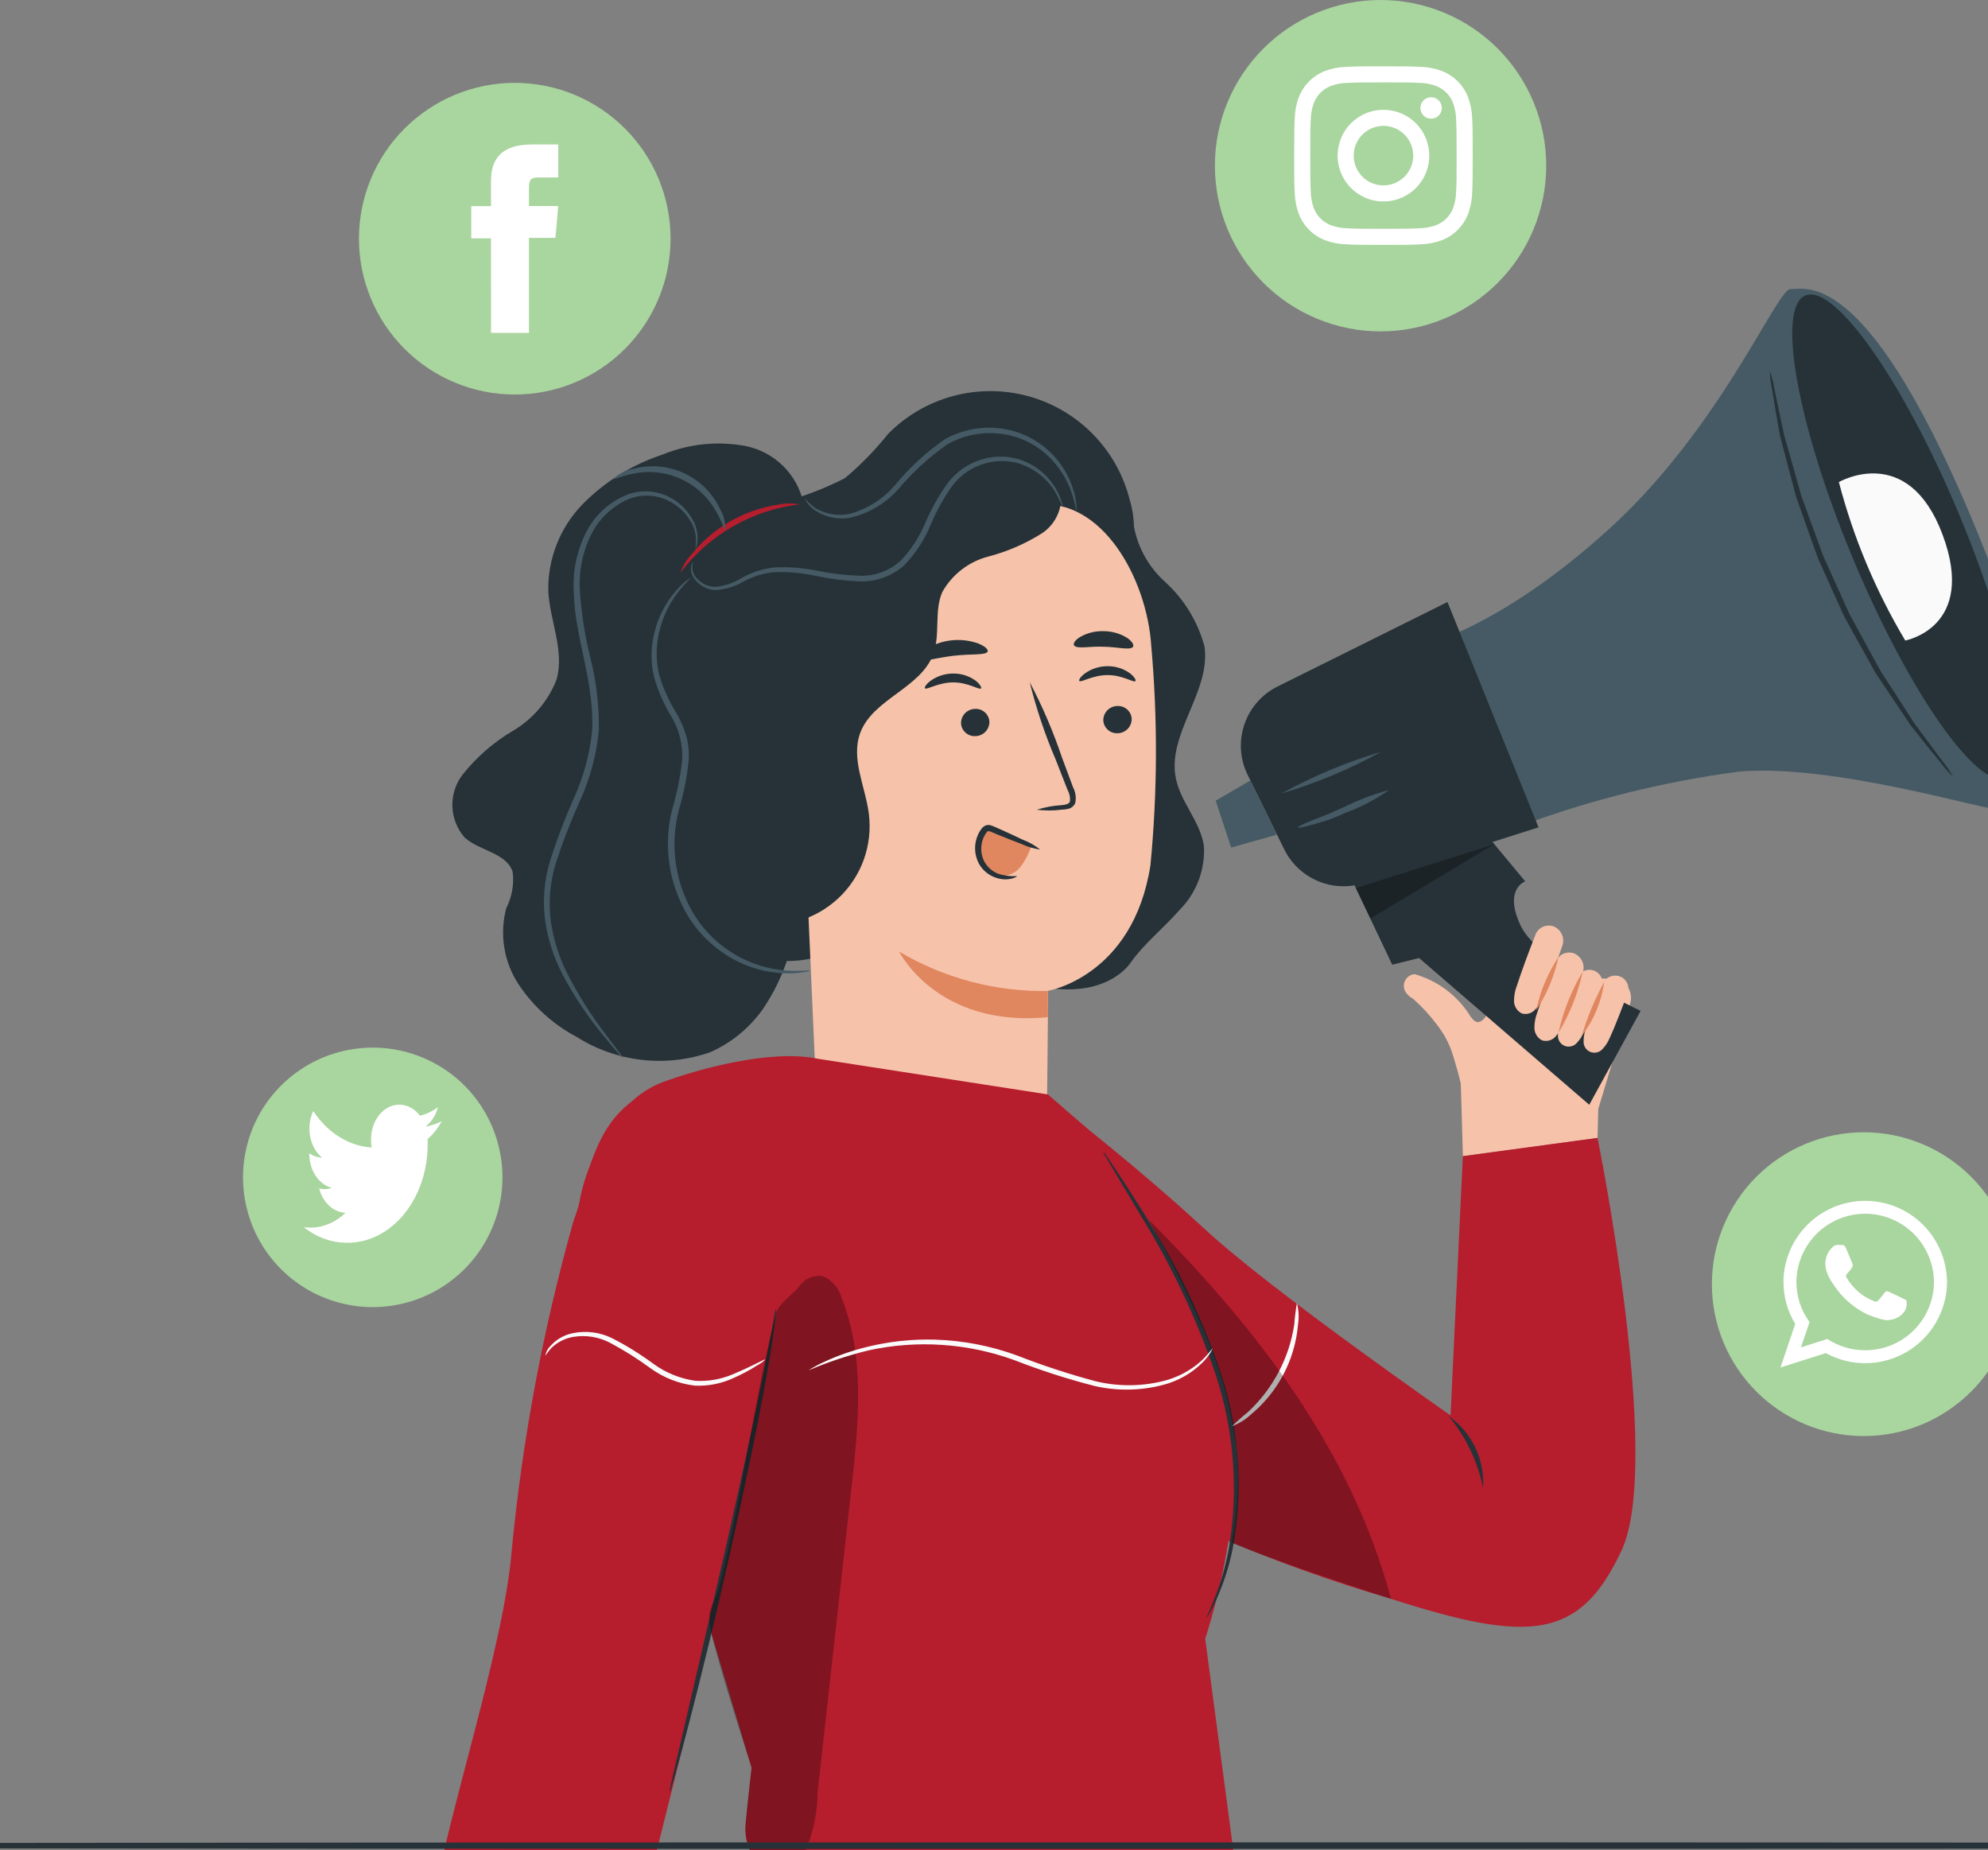 <svg width="72" height="67" viewBox="0 0 72 67" fill="none" xmlns="http://www.w3.org/2000/svg">
<rect x="0" y="0" width="72" height="67" fill="#808080" stroke="none"/>
<path d="M29.096 18.197C28.983 17.693 28.727 17.233 28.36 16.871C27.992 16.509 27.528 16.26 27.023 16.154C26.007 15.96 24.957 16.066 24 16.459C22.898 16.82 21.9 17.442 21.089 18.27C20.687 18.686 20.371 19.177 20.16 19.716C19.949 20.254 19.846 20.829 19.858 21.408C19.916 22.488 20.455 23.573 20.154 24.614C19.852 25.386 19.301 26.034 18.588 26.456C17.878 26.873 17.252 27.419 16.742 28.065C16.496 28.395 16.37 28.799 16.385 29.21C16.4 29.622 16.556 30.015 16.826 30.326C17.367 30.817 18.34 30.876 18.567 31.568C18.624 32.02 18.543 32.478 18.336 32.883C18.212 33.348 18.188 33.833 18.264 34.308C18.34 34.783 18.515 35.236 18.778 35.639C19.312 36.442 20.038 37.099 20.89 37.549C21.602 37.999 22.408 38.283 23.245 38.378C24.083 38.473 24.931 38.378 25.727 38.099C26.492 37.758 27.151 37.217 27.634 36.533C28.413 35.378 28.851 34.025 28.895 32.632C28.936 31.246 28.846 29.86 28.627 28.491" fill="#263238"/>
<path d="M29.632 34.647C28.992 34.824 28.319 34.848 27.668 34.718C27.017 34.589 26.405 34.308 25.881 33.9C25.357 33.492 24.936 32.967 24.651 32.367C24.366 31.767 24.226 31.109 24.241 30.445C24.269 29.211 24.826 27.953 24.443 26.78C24.18 25.974 23.504 25.346 23.278 24.529C22.94 23.31 23.677 22.078 24.377 21.026C24.796 20.329 25.316 19.698 25.92 19.154C26.224 18.883 26.584 18.683 26.975 18.568C27.365 18.453 27.776 18.424 28.178 18.486" fill="#263238"/>
<path d="M41.013 18.592C41.06 19.535 41.48 20.421 42.18 21.055C42.878 21.684 43.379 22.5 43.623 23.407C43.861 25.046 42.257 26.568 42.587 28.189C42.765 29.059 43.477 29.758 43.603 30.635C43.627 31.065 43.559 31.494 43.405 31.895C43.25 32.297 43.012 32.661 42.706 32.963C42.142 33.61 41.454 34.149 40.955 34.848C40.955 34.848 39.916 36.553 36.716 35.461" fill="#263238"/>
<path d="M26.694 20.02C26.742 19.6 26.915 19.203 27.19 18.881C27.465 18.559 27.829 18.326 28.237 18.213C29.055 18 29.847 17.698 30.6 17.315C31.173 16.834 31.697 16.297 32.164 15.712C32.812 15.054 33.624 14.581 34.516 14.341C35.407 14.101 36.347 14.102 37.238 14.345C38.129 14.589 38.939 15.064 39.585 15.724C40.231 16.384 40.691 17.203 40.915 18.099C41.099 18.694 41.116 19.327 40.966 19.931C40.816 20.535 40.503 21.086 40.062 21.525C38.963 22.453 37.33 22.247 35.918 21.959C34.506 21.67 32.91 21.385 31.733 22.213C31.073 22.782 30.544 23.486 30.182 24.278C29.815 25.074 29.177 25.713 28.382 26.081C27.557 26.364 26.446 25.876 26.414 25.008" fill="#263238"/>
<path d="M30.032 20.186C29.68 20.224 29.355 20.392 29.121 20.659C28.887 20.925 28.762 21.269 28.77 21.623L29.614 40.719C29.648 42.975 32.946 44.242 35.36 44.186C37.799 44.129 37.877 42.934 37.908 40.788C37.959 37.203 37.955 35.858 37.956 35.878C37.956 35.878 41.036 35.359 41.665 31.337C41.921 28.692 41.931 26.028 41.695 23.38C41.538 20.969 39.933 18.014 37.531 18.273L30.032 20.186Z" fill="#F6C3AA"/>
<path d="M40.987 26.029C40.988 26.163 40.937 26.293 40.845 26.39C40.752 26.488 40.625 26.545 40.49 26.55C40.425 26.555 40.359 26.547 40.296 26.527C40.234 26.506 40.176 26.474 40.126 26.43C40.077 26.387 40.036 26.334 40.007 26.275C39.978 26.216 39.962 26.152 39.958 26.086C39.956 25.952 40.007 25.823 40.1 25.725C40.193 25.628 40.319 25.57 40.454 25.565C40.519 25.56 40.585 25.568 40.648 25.588C40.71 25.609 40.768 25.641 40.818 25.685C40.867 25.728 40.908 25.78 40.937 25.84C40.966 25.899 40.983 25.963 40.987 26.029Z" fill="#263238"/>
<path d="M41.12 24.663C41.056 24.73 40.662 24.442 40.112 24.445C39.563 24.447 39.151 24.726 39.091 24.658C39.062 24.628 39.126 24.506 39.303 24.377C39.543 24.21 39.828 24.121 40.12 24.123C40.409 24.121 40.691 24.211 40.925 24.381C41.093 24.512 41.151 24.632 41.12 24.663Z" fill="#263238"/>
<path d="M35.834 26.133C35.835 26.268 35.784 26.397 35.692 26.495C35.599 26.592 35.472 26.649 35.338 26.655C35.272 26.66 35.206 26.652 35.144 26.631C35.082 26.611 35.024 26.578 34.974 26.535C34.925 26.492 34.884 26.439 34.855 26.38C34.826 26.321 34.809 26.257 34.806 26.191C34.804 26.057 34.855 25.927 34.948 25.83C35.04 25.732 35.167 25.675 35.301 25.67C35.367 25.665 35.433 25.672 35.495 25.693C35.558 25.714 35.615 25.747 35.665 25.79C35.715 25.833 35.755 25.886 35.784 25.945C35.813 26.003 35.83 26.068 35.834 26.133Z" fill="#263238"/>
<path d="M35.529 24.928C35.465 24.995 35.071 24.708 34.522 24.71C33.972 24.713 33.56 24.992 33.501 24.924C33.472 24.894 33.536 24.772 33.714 24.643C33.953 24.476 34.239 24.387 34.531 24.389C34.819 24.387 35.1 24.477 35.334 24.646C35.497 24.777 35.559 24.898 35.529 24.928Z" fill="#263238"/>
<path d="M37.552 29.32C37.844 29.228 38.147 29.172 38.453 29.155C38.594 29.14 38.728 29.112 38.752 29.015C38.765 28.869 38.733 28.723 38.661 28.595C38.526 28.253 38.386 27.894 38.239 27.518C37.848 26.605 37.532 25.662 37.292 24.698C37.755 25.578 38.147 26.493 38.464 27.436L38.868 28.519C38.957 28.69 38.983 28.887 38.942 29.076C38.922 29.126 38.89 29.17 38.85 29.206C38.809 29.242 38.761 29.269 38.709 29.283C38.631 29.305 38.55 29.316 38.468 29.317C38.164 29.357 37.856 29.358 37.552 29.32Z" fill="#263238"/>
<path d="M37.953 35.883C36.06 35.916 34.195 35.422 32.565 34.458C32.565 34.458 33.929 37.219 37.953 36.834V35.883Z" fill="#E08760"/>
<path d="M35.771 23.588C35.716 23.739 35.162 23.668 34.511 23.748C33.861 23.828 33.334 24.006 33.247 23.872C33.208 23.807 33.299 23.665 33.512 23.518C33.795 23.338 34.115 23.225 34.449 23.188C34.782 23.15 35.12 23.189 35.435 23.302C35.674 23.398 35.794 23.516 35.771 23.588Z" fill="#263238"/>
<path d="M41.031 23.427C40.92 23.554 40.487 23.427 39.965 23.418C39.445 23.397 39.004 23.51 38.902 23.373C38.857 23.309 38.926 23.183 39.119 23.064C39.382 22.915 39.682 22.842 39.985 22.855C40.286 22.857 40.581 22.944 40.835 23.106C41.018 23.237 41.078 23.361 41.031 23.427Z" fill="#263238"/>
<path d="M27.221 33.419C27.776 33.53 28.35 33.508 28.895 33.354C29.44 33.2 29.941 32.918 30.355 32.533C30.77 32.147 31.088 31.668 31.281 31.136C31.474 30.603 31.538 30.033 31.468 29.471C31.342 28.483 30.811 27.479 31.153 26.545C31.605 25.309 33.338 24.929 33.797 23.695C34.064 22.979 33.824 22.138 34.127 21.438C34.303 21.124 34.54 20.849 34.825 20.629C35.109 20.408 35.435 20.247 35.783 20.156C36.48 19.975 37.144 19.687 37.752 19.301C38.05 19.099 38.269 18.8 38.371 18.454C38.472 18.108 38.45 17.738 38.308 17.407C35.305 17.767 32.356 18.484 29.523 19.542C28.843 19.727 28.237 20.119 27.79 20.664C27.447 21.327 27.322 22.081 27.433 22.819L27.938 33.648" fill="#263238"/>
<path d="M25.095 20.355C25.058 20.402 25.035 20.459 25.029 20.519C25.018 20.605 25.027 20.694 25.054 20.777C25.08 20.86 25.125 20.937 25.183 21.001C25.271 21.109 25.381 21.197 25.505 21.26C25.628 21.323 25.764 21.36 25.902 21.368C26.261 21.346 26.61 21.242 26.921 21.063C27.282 20.863 27.682 20.745 28.094 20.716C28.57 20.704 29.047 20.747 29.513 20.846C30.041 20.96 30.578 21.029 31.118 21.053C31.725 21.077 32.318 20.861 32.767 20.452C33.171 20.024 33.493 19.526 33.715 18.981C33.921 18.495 34.178 18.033 34.482 17.602C34.744 17.25 35.104 16.983 35.516 16.832C35.928 16.682 36.375 16.655 36.803 16.755C37.384 16.909 37.885 17.279 38.201 17.79C38.312 17.983 38.41 18.182 38.496 18.386C38.496 18.327 38.486 18.269 38.466 18.214C38.419 18.052 38.354 17.896 38.272 17.749C38.12 17.475 37.915 17.233 37.669 17.038C37.423 16.843 37.141 16.698 36.839 16.612C36.415 16.5 35.967 16.509 35.547 16.638C35.063 16.785 34.638 17.08 34.331 17.483C34.013 17.922 33.745 18.395 33.53 18.892C33.316 19.412 33.009 19.889 32.624 20.299C32.214 20.672 31.674 20.87 31.12 20.848C30.591 20.828 30.066 20.764 29.548 20.657C29.065 20.561 28.573 20.523 28.082 20.545C27.65 20.582 27.232 20.714 26.857 20.932C26.568 21.108 26.243 21.218 25.906 21.252C25.782 21.249 25.659 21.221 25.546 21.169C25.432 21.117 25.33 21.044 25.246 20.952C25.19 20.896 25.145 20.83 25.115 20.757C25.085 20.683 25.071 20.605 25.072 20.526C25.075 20.413 25.107 20.358 25.095 20.355Z" fill="#455A64"/>
<path d="M24.642 20.738C25.157 20.056 25.805 19.486 26.546 19.061C27.287 18.636 28.106 18.365 28.954 18.264C28.701 18.215 28.441 18.218 28.189 18.273C26.947 18.459 25.821 19.106 25.035 20.084C24.861 20.273 24.727 20.495 24.642 20.738Z" fill="#B61D2D"/>
<path d="M29.154 18.056C29.148 18.056 29.167 18.1 29.211 18.174C29.283 18.279 29.37 18.372 29.471 18.449C29.661 18.585 29.877 18.681 30.106 18.732C30.334 18.782 30.57 18.787 30.801 18.745C31.474 18.588 32.082 18.225 32.541 17.708C33.063 17.088 33.664 16.539 34.33 16.076C35.034 15.688 35.859 15.583 36.637 15.782C37.273 15.947 37.838 16.313 38.248 16.826C38.528 17.171 38.736 17.569 38.861 17.996C38.952 18.299 38.965 18.477 38.983 18.474C39 18.471 38.992 18.429 38.988 18.344C38.982 18.221 38.965 18.098 38.938 17.977C38.812 17.415 38.536 16.896 38.14 16.478C37.743 16.059 37.24 15.756 36.684 15.601C35.858 15.378 34.977 15.485 34.228 15.899C33.545 16.37 32.932 16.935 32.407 17.576C31.978 18.075 31.41 18.433 30.775 18.605C30.343 18.696 29.892 18.618 29.515 18.387C29.385 18.289 29.264 18.178 29.154 18.056Z" fill="#455A64"/>
<path d="M29.339 35.144C29.281 35.171 29.219 35.188 29.155 35.193C28.981 35.226 28.804 35.243 28.627 35.246C27.968 35.258 27.316 35.111 26.726 34.818C25.839 34.382 25.125 33.66 24.7 32.768C24.17 31.679 24.048 30.436 24.356 29.265C24.526 28.69 24.644 28.1 24.709 27.503C24.733 26.955 24.595 26.412 24.311 25.942C24.04 25.497 23.831 25.018 23.689 24.517C23.582 24.07 23.569 23.606 23.65 23.154C23.759 22.501 24.046 21.892 24.48 21.392C24.596 21.257 24.725 21.134 24.866 21.026C24.964 20.953 25.017 20.918 25.022 20.926C25.026 20.933 24.831 21.096 24.552 21.451C24.163 21.954 23.91 22.55 23.819 23.179C23.754 23.609 23.776 24.048 23.884 24.469C24.03 24.951 24.24 25.411 24.508 25.838C24.648 26.086 24.761 26.348 24.847 26.619C24.928 26.91 24.961 27.212 24.945 27.514C24.883 28.125 24.764 28.73 24.59 29.319C24.295 30.438 24.404 31.625 24.899 32.671C25.233 33.388 25.758 33.998 26.416 34.435C27.074 34.873 27.84 35.12 28.63 35.151C29.084 35.168 29.335 35.123 29.339 35.144Z" fill="#455A64"/>
<path d="M22.219 17.341C22.407 17.157 22.646 17.034 22.905 16.986C23.522 16.811 24.182 16.862 24.766 17.129C25.349 17.397 25.818 17.864 26.087 18.447C26.22 18.674 26.282 18.936 26.266 19.199C26.228 19.207 26.166 18.924 25.938 18.525C25.651 18.006 25.205 17.593 24.666 17.346C24.128 17.099 23.524 17.03 22.943 17.15C22.495 17.236 22.238 17.376 22.219 17.341Z" fill="#455A64"/>
<path d="M25.192 19.878C25.192 19.791 25.198 19.704 25.208 19.617C25.215 19.37 25.154 19.125 25.031 18.911C24.839 18.572 24.549 18.299 24.199 18.128C23.971 18.015 23.722 17.953 23.468 17.947C23.214 17.94 22.961 17.989 22.728 18.091C22.158 18.346 21.694 18.791 21.414 19.349C21.094 19.995 20.953 20.714 21.004 21.433C21.06 22.236 21.186 23.033 21.381 23.815C21.598 24.67 21.701 25.551 21.689 26.434C21.607 27.317 21.377 28.18 21.009 28.986C20.676 29.722 20.384 30.476 20.135 31.244C19.919 31.934 19.856 32.663 19.952 33.38C20.046 34.004 20.234 34.611 20.509 35.179C20.924 36.003 21.418 36.785 21.983 37.513L22.437 38.118C22.495 38.185 22.544 38.259 22.584 38.338C22.516 38.282 22.454 38.219 22.401 38.148C22.286 38.019 22.119 37.826 21.912 37.571C21.311 36.857 20.789 36.079 20.355 35.252C20.061 34.672 19.858 34.05 19.753 33.407C19.644 32.663 19.701 31.904 19.919 31.184C20.165 30.404 20.456 29.64 20.789 28.894C21.144 28.111 21.366 27.275 21.448 26.42C21.52 24.656 20.806 23.024 20.781 21.438C20.734 20.682 20.893 19.927 21.239 19.253C21.546 18.66 22.05 18.193 22.665 17.932C22.92 17.827 23.195 17.779 23.471 17.792C23.746 17.805 24.015 17.879 24.259 18.007C24.626 18.198 24.925 18.499 25.114 18.867C25.235 19.097 25.285 19.359 25.257 19.618C25.249 19.707 25.227 19.795 25.192 19.878Z" fill="#455A64"/>
<path d="M37.342 30.668C37.26 30.909 37.143 31.137 36.996 31.345C36.922 31.449 36.827 31.536 36.716 31.6C36.605 31.664 36.482 31.704 36.355 31.716C36.219 31.717 36.085 31.683 35.966 31.618C35.846 31.553 35.745 31.459 35.672 31.345C35.528 31.112 35.462 30.841 35.482 30.569C35.493 30.324 35.605 30.032 35.849 30.003C35.951 30 36.052 30.022 36.144 30.068L37.426 30.587" fill="#E08760"/>
<path d="M36.833 31.723C36.603 31.738 36.372 31.709 36.152 31.639C35.928 31.551 35.745 31.384 35.636 31.17C35.575 31.04 35.541 30.898 35.539 30.754C35.536 30.61 35.563 30.467 35.619 30.334C35.648 30.266 35.686 30.202 35.73 30.142C35.781 30.089 35.772 30.092 35.827 30.099C35.881 30.107 35.963 30.154 36.032 30.18L36.242 30.266C36.516 30.377 36.763 30.473 36.974 30.552C37.194 30.658 37.429 30.729 37.671 30.762C37.48 30.61 37.266 30.489 37.038 30.404C36.836 30.306 36.595 30.195 36.326 30.073L36.119 29.981C36.043 29.945 35.965 29.913 35.885 29.885C35.823 29.866 35.756 29.868 35.696 29.891C35.64 29.915 35.591 29.953 35.554 30.001C35.496 30.076 35.448 30.157 35.411 30.244C35.341 30.407 35.309 30.583 35.315 30.76C35.322 30.937 35.368 31.11 35.45 31.267C35.589 31.521 35.822 31.709 36.099 31.792C36.276 31.849 36.466 31.857 36.648 31.814C36.779 31.778 36.838 31.735 36.833 31.723Z" fill="#263238"/>
<path d="M45.932 27.571C47.075 27.203 48.172 26.701 49.199 26.076C48.055 26.445 46.958 26.947 45.932 27.571Z" fill="#455A64"/>
<path d="M51.235 35.275C52.084 35.515 52.81 36.068 53.268 36.822C53.28 36.837 53.293 36.85 53.305 36.867C53.83 37.548 54.323 35.602 54.412 34.877C54.429 34.765 54.472 34.658 54.536 34.564C54.601 34.471 54.685 34.392 54.784 34.336C54.883 34.279 54.992 34.246 55.106 34.237C55.219 34.229 55.333 34.246 55.439 34.288L57.874 35.427L58.585 35.45C58.755 35.51 58.897 35.631 58.983 35.79C59.069 35.949 59.092 36.135 59.048 36.31L57.884 40.157L57.859 41.207L52.983 41.868L52.907 39.239C52.835 38.935 52.738 38.577 52.608 38.168C52.49 37.797 52.309 37.45 52.071 37.142C51.813 36.792 51.519 36.469 51.194 36.18C51.169 36.163 51.139 36.139 51.115 36.126C51.06 36.096 51.013 36.055 50.975 36.006C50.916 35.949 50.874 35.877 50.855 35.797C50.835 35.717 50.84 35.633 50.867 35.556C50.895 35.478 50.944 35.41 51.009 35.361C51.075 35.311 51.153 35.281 51.235 35.275Z" fill="#F6C3AA"/>
<path d="M51.328 23.427C51.328 23.427 54.175 22.877 58.263 19.168C62.352 15.459 64.365 10.425 64.853 10.465C65.34 10.505 67.494 9.576 71.29 18.492C75.087 27.408 73.435 29.406 72.631 29.366C71.826 29.327 66.401 27.649 62.977 27.94C60.292 28.296 57.655 28.948 55.114 29.886L51.328 23.427Z" fill="#455A64"/>
<path d="M45.184 28.054L46.1 29.917L46.509 30.75C46.779 31.301 47.251 31.727 47.826 31.941C48.401 32.155 49.036 32.14 49.6 31.899L55.722 29.959L52.424 21.799L46.276 24.855C45.708 25.135 45.273 25.63 45.069 26.229C44.864 26.829 44.905 27.485 45.184 28.054Z" fill="#263238"/>
<path d="M48.598 31.091L50.423 34.932L51.396 34.691L57.559 40.004L59.42 36.603C59.42 36.603 55.737 34.891 55.086 33.542C54.434 32.193 55.239 31.914 55.239 31.914L53.541 29.87L48.598 31.091Z" fill="#263238"/>
<path d="M70.96 18.642C72.975 23.47 73.753 27.743 72.692 28.187C71.631 28.63 69.136 25.072 67.118 20.247C65.1 15.421 64.325 11.145 65.385 10.701C66.446 10.258 68.942 13.813 70.96 18.642Z" fill="#263238"/>
<path d="M44.589 30.691L46.246 30.222L45.285 28.26L44.03 28.993L44.589 30.691Z" fill="#455A64"/>
<g opacity="0.3">
<path d="M54.122 30.568L49.627 33.259L49.106 32.159L54.122 30.568Z" fill="black"/>
</g>
<path d="M46.402 28.736C47.661 28.363 48.875 27.855 50.025 27.222C48.766 27.595 47.552 28.103 46.402 28.736Z" fill="#455A64"/>
<path d="M47.008 29.963C47.015 29.992 47.212 29.952 47.527 29.864C47.683 29.82 47.869 29.765 48.076 29.7C48.283 29.635 48.494 29.533 48.722 29.436C49.285 29.229 49.819 28.95 50.31 28.606C49.732 28.759 49.172 28.972 48.64 29.242C48.413 29.334 48.203 29.443 48.006 29.517C47.809 29.591 47.629 29.66 47.481 29.72C47.182 29.845 47 29.935 47.008 29.963Z" fill="#455A64"/>
<path d="M66.599 17.456C66.599 17.456 69.101 16.001 70.355 19.361C71.609 22.72 69.003 23.193 69.003 23.193C67.936 21.403 67.126 19.472 66.599 17.456Z" fill="#FAFAFA"/>
<path d="M64.097 13.425C64.105 13.64 64.131 13.855 64.175 14.066C64.241 14.474 64.335 15.066 64.472 15.794L64.779 16.966L64.951 17.618L65.043 17.96C65.076 18.074 65.121 18.187 65.16 18.302L65.675 19.751L65.811 20.131C65.855 20.259 65.919 20.38 65.973 20.507C66.087 20.758 66.201 21.013 66.316 21.27L66.662 22.035C66.72 22.158 66.77 22.287 66.836 22.401L67.031 22.755L67.777 24.099C67.838 24.206 67.892 24.314 67.96 24.415L68.156 24.709L68.532 25.271L69.209 26.279C69.667 26.861 70.044 27.322 70.308 27.642C70.436 27.814 70.578 27.975 70.734 28.123C70.629 27.936 70.508 27.758 70.373 27.592L69.329 26.188L68.678 25.175L68.312 24.611L68.121 24.317C68.06 24.217 68.006 24.109 67.947 24.002L67.214 22.66L67.022 22.308C66.956 22.191 66.908 22.063 66.85 21.942L66.508 21.183L66.165 20.426C66.111 20.3 66.047 20.18 66.002 20.053L65.866 19.676L65.343 18.242C65.302 18.127 65.257 18.015 65.222 17.902L65.13 17.564L64.947 16.918L64.617 15.759L64.256 14.048C64.221 13.836 64.168 13.627 64.097 13.425Z" fill="#263238"/>
<path d="M56.29 33.554C56.417 33.612 56.518 33.717 56.572 33.846C56.626 33.975 56.63 34.12 56.582 34.252C56.399 34.782 56.092 35.614 55.866 36.118C55.803 36.283 55.71 36.436 55.591 36.566C55.532 36.63 55.456 36.676 55.373 36.699C55.289 36.722 55.2 36.722 55.117 36.697C55.033 36.656 54.962 36.592 54.912 36.513C54.862 36.434 54.835 36.343 54.834 36.249C54.833 36.06 54.867 35.872 54.936 35.695C55.095 35.2 55.371 34.458 55.606 33.855C55.63 33.789 55.667 33.729 55.715 33.678C55.764 33.627 55.821 33.586 55.886 33.558C55.95 33.53 56.019 33.515 56.089 33.515C56.159 33.514 56.229 33.528 56.293 33.555L56.29 33.554Z" fill="#F6C3AA"/>
<path d="M57.028 34.532C57.156 34.59 57.256 34.694 57.31 34.823C57.365 34.952 57.368 35.097 57.32 35.229C57.137 35.759 56.83 36.591 56.604 37.095C56.541 37.261 56.448 37.413 56.329 37.544C56.27 37.607 56.194 37.653 56.111 37.676C56.027 37.699 55.939 37.698 55.855 37.674C55.772 37.633 55.701 37.569 55.651 37.49C55.601 37.411 55.574 37.32 55.572 37.226C55.571 37.037 55.605 36.849 55.673 36.672C55.833 36.176 56.108 35.434 56.344 34.831C56.368 34.766 56.405 34.705 56.453 34.654C56.501 34.603 56.559 34.562 56.623 34.534C56.687 34.506 56.757 34.492 56.827 34.491C56.897 34.491 56.966 34.505 57.031 34.532H57.028Z" fill="#F6C3AA"/>
<path d="M57.745 35.153C57.858 35.199 57.95 35.288 57.999 35.401C58.048 35.514 58.052 35.641 58.009 35.756C57.84 36.214 57.566 36.935 57.362 37.372C57.304 37.517 57.218 37.649 57.11 37.762C57.057 37.824 56.986 37.868 56.907 37.887C56.827 37.907 56.744 37.901 56.668 37.871C56.593 37.84 56.528 37.787 56.484 37.718C56.441 37.649 56.42 37.568 56.425 37.487C56.423 37.322 56.454 37.159 56.516 37.007C56.661 36.578 56.91 35.936 57.123 35.413C57.146 35.355 57.181 35.302 57.225 35.258C57.269 35.213 57.322 35.178 57.379 35.154C57.437 35.13 57.499 35.117 57.561 35.117C57.624 35.117 57.686 35.13 57.744 35.154L57.745 35.153Z" fill="#F6C3AA"/>
<path d="M58.681 35.361C58.795 35.408 58.886 35.497 58.936 35.611C58.985 35.724 58.989 35.852 58.946 35.967C58.776 36.425 58.501 37.153 58.295 37.591C58.236 37.736 58.151 37.869 58.042 37.982C57.989 38.044 57.918 38.088 57.838 38.108C57.759 38.127 57.675 38.121 57.6 38.091C57.524 38.061 57.459 38.007 57.415 37.938C57.371 37.87 57.35 37.789 57.354 37.707C57.352 37.542 57.384 37.377 57.446 37.224C57.591 36.794 57.841 36.148 58.055 35.623C58.079 35.565 58.114 35.512 58.158 35.467C58.202 35.422 58.255 35.387 58.313 35.363C58.371 35.339 58.434 35.326 58.496 35.326C58.559 35.326 58.622 35.339 58.68 35.363L58.681 35.361Z" fill="#F6C3AA"/>
<path d="M55.635 36.587C56.023 35.999 56.297 35.344 56.443 34.654C56.055 35.242 55.781 35.898 55.635 36.587Z" fill="#E08760"/>
<path d="M56.443 37.4C56.856 36.714 57.153 35.966 57.322 35.184C56.909 35.869 56.612 36.618 56.443 37.4Z" fill="#E08760"/>
<path d="M57.286 37.507C57.724 36.94 58.005 36.267 58.1 35.556C57.758 36.175 57.486 36.829 57.286 37.507Z" fill="#E08760"/>
<path d="M28.323 44.466C28.291 44.466 28.293 44.068 28.185 43.442C28.044 42.628 27.763 41.844 27.354 41.127C26.986 40.39 26.395 39.789 25.665 39.408C25.35 39.284 25.012 39.23 24.674 39.25C24.758 39.202 24.852 39.176 24.949 39.175C25.21 39.151 25.473 39.187 25.717 39.282C26.5 39.642 27.137 40.259 27.521 41.031C27.944 41.767 28.216 42.579 28.32 43.422C28.381 43.767 28.382 44.12 28.323 44.466Z" fill="#263238"/>
<path d="M29.633 38.34L37.95 39.629L39.432 40.911C39.432 40.911 44.667 51.105 44.763 53.163C44.662 55.262 44.287 57.339 43.649 59.341L44.846 68.346C45.023 69.381 44.351 70.374 43.9 70.374L29.531 68.45C27.658 68.084 26.889 67.103 27.005 66.019L27.219 64.011L21.081 43.458C20.715 44.673 21.285 40.183 24.026 39.176C25.187 38.748 27.869 37.971 29.633 38.34Z" fill="#B61D2D"/>
<path d="M38.666 40.306C38.666 40.306 41.227 42.28 43.65 44.521C46.073 46.761 52.536 51.253 52.536 51.253L52.981 41.864L57.858 41.203C57.858 41.203 60.24 52.911 58.728 56.142C57.217 59.374 55.408 59.511 50.381 57.895C48.181 57.25 46.023 56.47 43.918 55.561L38.666 40.306Z" fill="#B61D2D"/>
<path d="M39.952 41.7C39.997 41.743 40.036 41.792 40.068 41.846L40.366 42.283C40.622 42.666 40.986 43.223 41.419 43.923C42.583 45.731 43.521 47.675 44.21 49.713C44.891 51.77 45.039 53.966 44.641 56.096C44.511 56.736 44.309 57.36 44.039 57.955C43.947 58.168 43.856 58.321 43.799 58.428C43.774 58.485 43.741 58.538 43.701 58.586C43.685 58.578 43.798 58.349 43.97 57.926C44.21 57.326 44.391 56.704 44.508 56.069C44.861 53.962 44.696 51.8 44.027 49.77C43.339 47.748 42.426 45.81 41.303 43.993L40.305 42.323L40.037 41.865C40.001 41.814 39.973 41.759 39.952 41.7Z" fill="#263238"/>
<path d="M25.59 39.174C25.59 39.174 28.18 42.563 28.321 45.678C28.462 48.793 23.674 67.446 23.674 67.446L19.476 84.476L14.254 82.552C14.254 82.552 15.47 70.427 15.701 68.921C16.183 65.784 18.251 59.668 18.534 56.134C18.923 52.096 19.673 48.101 20.775 44.197C21.418 42.6 21.443 39.085 25.59 39.174Z" fill="#B61D2D"/>
<path d="M28.107 47.394C28.113 47.455 28.11 47.516 28.099 47.577C28.082 47.718 28.062 47.889 28.038 48.096C27.977 48.546 27.875 49.196 27.731 49.993C27.445 51.591 26.989 53.785 26.449 56.2C25.908 58.615 25.37 60.793 24.964 62.363C24.76 63.148 24.589 63.782 24.465 64.218L24.317 64.719C24.303 64.779 24.281 64.837 24.252 64.891C24.252 64.829 24.261 64.767 24.279 64.707L24.392 64.198L24.831 62.328L26.26 56.156C26.804 53.743 27.282 51.556 27.601 49.966C27.752 49.193 27.876 48.556 27.968 48.082L28.059 47.569C28.067 47.508 28.083 47.45 28.107 47.394Z" fill="#263238"/>
<g opacity="0.3">
<path d="M28.48 68.164C29.207 67.239 29.604 66.097 29.607 64.921C30.018 61.229 30.429 57.536 30.84 53.844C31.096 51.542 31.338 49.128 30.474 46.98C30.428 46.812 30.345 46.657 30.232 46.525C30.118 46.393 29.976 46.288 29.817 46.218C29.654 46.187 29.485 46.204 29.331 46.268C29.178 46.331 29.046 46.438 28.953 46.575C28.753 46.839 28.192 47.217 28.11 47.541C27.272 50.833 26.908 54.074 26.069 57.365C25.847 58.235 25.559 58.202 25.75 59.079C26.025 60.352 27.222 64.007 27.222 64.007C27.222 64.007 27.052 65.335 27.002 66.114C26.977 66.574 27.111 67.029 27.38 67.402C27.65 67.776 28.039 68.045 28.484 68.166" fill="black"/>
</g>
<path d="M27.71 49.233C27.626 49.315 27.531 49.385 27.426 49.439C27.156 49.611 26.874 49.762 26.582 49.891C26.143 50.098 25.661 50.195 25.176 50.175C24.586 50.107 24.024 49.886 23.545 49.534C23.084 49.196 22.6 48.892 22.095 48.623C21.69 48.411 21.227 48.335 20.775 48.407C20.471 48.456 20.189 48.597 19.969 48.812C19.819 48.97 19.768 49.087 19.752 49.079C19.774 48.96 19.83 48.851 19.912 48.763C20.128 48.511 20.422 48.338 20.748 48.274C21.229 48.175 21.729 48.239 22.17 48.457C22.687 48.721 23.182 49.028 23.65 49.373C24.103 49.707 24.632 49.923 25.19 49.999C25.649 50.025 26.107 49.946 26.53 49.767C27.262 49.465 27.693 49.2 27.71 49.233Z" fill="#FAFAFA"/>
<path d="M43.916 48.836C43.922 48.836 43.896 48.888 43.841 48.976C43.761 49.104 43.666 49.224 43.559 49.332C43.158 49.73 42.658 50.013 42.111 50.151C41.301 50.362 40.452 50.374 39.637 50.185C38.662 49.935 37.703 49.627 36.766 49.261C35.06 48.634 33.209 48.51 31.434 48.902C30.705 49.082 29.991 49.32 29.299 49.614C29.299 49.609 29.341 49.579 29.432 49.528C29.522 49.477 29.654 49.402 29.834 49.321C30.338 49.086 30.864 48.902 31.404 48.771C32.207 48.573 33.033 48.484 33.86 48.508C34.874 48.539 35.877 48.732 36.829 49.08C37.76 49.444 38.71 49.755 39.676 50.014C40.463 50.205 41.285 50.207 42.073 50.022C42.605 49.9 43.098 49.645 43.505 49.281C43.788 49.014 43.897 48.825 43.916 48.836Z" fill="#FAFAFA"/>
<path d="M46.972 47.185C47.036 47.44 47.05 47.705 47.011 47.964C46.956 48.596 46.776 49.211 46.48 49.772C46.184 50.334 45.779 50.83 45.289 51.233C45.096 51.411 44.87 51.55 44.624 51.641C44.807 51.46 44.999 51.29 45.199 51.13C46.103 50.291 46.695 49.169 46.876 47.95C46.894 47.693 46.926 47.438 46.972 47.185Z" fill="#FAFAFA"/>
<g opacity="0.3">
<path d="M41.628 44.192C45.556 48.136 48.934 52.522 50.381 57.897C48.138 57.164 46.016 56.448 44.61 55.865C44.836 54.706 44.892 53.52 44.776 52.345C44.465 50.75 44.466 49.413 41.624 44.191" fill="black"/>
</g>
<path d="M52.465 51.276C53.09 52.024 53.518 52.916 53.71 53.871C53.743 53.368 53.646 52.865 53.428 52.41C53.209 51.956 52.878 51.565 52.465 51.276Z" fill="#263238"/>
<path d="M67.5 52C66.041 52 64.642 51.42 63.611 50.389C62.579 49.358 62 47.959 62 46.5C62 45.041 62.579 43.642 63.611 42.611C64.642 41.58 66.041 41 67.5 41C68.958 41 70.357 41.579 71.389 42.611C72.42 43.642 73 45.041 73 46.5C73 47.222 72.858 47.938 72.581 48.605C72.305 49.272 71.9 49.879 71.389 50.389C70.878 50.9 70.272 51.305 69.605 51.582C68.937 51.858 68.222 52 67.5 52Z" fill="#A9D59F"/>
<path fill-rule="evenodd" clip-rule="evenodd" d="M70.514 46.347C70.488 45.583 70.169 44.859 69.622 44.325C69.075 43.791 68.344 43.49 67.579 43.483C66.816 43.476 66.078 43.764 65.522 44.288C64.966 44.812 64.633 45.53 64.594 46.293C64.594 46.336 64.594 46.379 64.594 46.422C64.593 46.958 64.74 47.483 65.018 47.94L64.484 49.517L66.125 48.996C66.575 49.243 67.081 49.369 67.594 49.361C68.107 49.354 68.609 49.214 69.052 48.955C69.494 48.696 69.862 48.326 70.119 47.882C70.376 47.438 70.514 46.935 70.518 46.422C70.515 46.397 70.515 46.371 70.514 46.347ZM67.552 48.893C67.066 48.894 66.589 48.752 66.182 48.484L65.226 48.789L65.537 47.871C65.228 47.451 65.061 46.944 65.061 46.422C65.061 46.343 65.066 46.263 65.074 46.184C65.138 45.568 65.43 44.997 65.892 44.583C66.355 44.17 66.955 43.944 67.575 43.95C68.196 43.956 68.791 44.193 69.246 44.615C69.701 45.037 69.982 45.613 70.034 46.231C70.04 46.295 70.043 46.359 70.043 46.424C70.039 47.081 69.775 47.71 69.308 48.173C68.842 48.636 68.21 48.895 67.552 48.893Z" fill="white"/>
<path fill-rule="evenodd" clip-rule="evenodd" d="M68.912 47.015C68.838 46.979 68.482 46.804 68.415 46.777C68.349 46.75 68.3 46.742 68.252 46.813C68.204 46.884 68.063 47.051 68.021 47.094C67.979 47.138 67.937 47.148 67.863 47.112C67.649 47.028 67.451 46.907 67.279 46.754C67.12 46.61 66.984 46.442 66.876 46.257C66.834 46.185 66.872 46.146 66.907 46.11C66.943 46.074 66.979 46.025 67.017 45.984L67.043 45.949C67.06 45.922 67.075 45.893 67.089 45.864C67.099 45.844 67.103 45.822 67.102 45.8C67.101 45.778 67.095 45.757 67.083 45.738C67.065 45.702 66.92 45.346 66.858 45.202C66.796 45.058 66.738 45.083 66.695 45.083C66.652 45.083 66.605 45.076 66.556 45.076C66.519 45.077 66.483 45.086 66.45 45.101C66.416 45.117 66.386 45.139 66.362 45.166C66.28 45.244 66.215 45.337 66.172 45.441C66.128 45.544 66.106 45.656 66.109 45.769C66.11 45.852 66.122 45.934 66.146 46.014C66.203 46.194 66.29 46.363 66.405 46.513C66.708 46.986 67.138 47.363 67.645 47.602C68.384 47.889 68.384 47.793 68.517 47.781C68.618 47.762 68.714 47.722 68.798 47.663C68.883 47.604 68.954 47.528 69.006 47.439C69.054 47.331 69.069 47.212 69.049 47.097C69.032 47.069 68.984 47.051 68.912 47.015Z" fill="white"/>
<path d="M50 12C49.212 12 48.432 11.845 47.704 11.543C46.976 11.242 46.315 10.8 45.757 10.243C45.2 9.685 44.758 9.024 44.457 8.296C44.155 7.568 44 6.788 44 6C44 5.212 44.155 4.432 44.457 3.704C44.758 2.976 45.2 2.314 45.757 1.757C46.315 1.2 46.976 0.758 47.704 0.457C48.432 0.155 49.212 0 50 0C51.591 0 53.117 0.632 54.243 1.757C55.368 2.883 56 4.409 56 6C56 7.591 55.368 9.117 54.243 10.243C53.117 11.368 51.591 12 50 12Z" fill="#A9D59F"/>
<path d="M50.105 2.984C50.968 2.984 51.07 2.984 51.411 3.002C51.616 3.004 51.819 3.042 52.011 3.113C52.151 3.167 52.277 3.25 52.383 3.355C52.489 3.461 52.571 3.587 52.625 3.727C52.696 3.919 52.734 4.122 52.736 4.327C52.752 4.668 52.755 4.77 52.755 5.634C52.755 6.497 52.755 6.599 52.736 6.94C52.734 7.145 52.696 7.348 52.625 7.541C52.571 7.68 52.489 7.807 52.383 7.912C52.278 8.018 52.151 8.1 52.011 8.154C51.819 8.225 51.616 8.263 51.411 8.266C51.07 8.282 50.968 8.285 50.105 8.285C49.241 8.285 49.139 8.285 48.798 8.266C48.593 8.263 48.39 8.226 48.197 8.154C48.058 8.1 47.931 8.018 47.826 7.912C47.72 7.807 47.638 7.68 47.584 7.541C47.513 7.348 47.475 7.145 47.473 6.94C47.457 6.599 47.454 6.497 47.454 5.634C47.454 4.77 47.454 4.668 47.473 4.327C47.475 4.122 47.513 3.919 47.584 3.727C47.638 3.587 47.72 3.461 47.826 3.355C47.932 3.25 48.058 3.167 48.197 3.113C48.39 3.042 48.593 3.004 48.798 3.002C49.139 2.986 49.241 2.984 50.105 2.984ZM50.105 2.401C49.228 2.401 49.117 2.401 48.772 2.42C48.504 2.426 48.238 2.477 47.987 2.571C47.773 2.654 47.577 2.781 47.415 2.944C47.252 3.107 47.125 3.302 47.042 3.517C46.947 3.768 46.897 4.033 46.891 4.301C46.875 4.646 46.872 4.756 46.872 5.634C46.872 6.512 46.872 6.622 46.891 6.967C46.897 7.235 46.947 7.501 47.042 7.752C47.125 7.967 47.252 8.162 47.415 8.324C47.578 8.487 47.773 8.614 47.987 8.697C48.238 8.791 48.504 8.842 48.772 8.848C49.117 8.864 49.227 8.867 50.105 8.867C50.982 8.867 51.092 8.867 51.438 8.848C51.706 8.842 51.971 8.791 52.222 8.697C52.437 8.614 52.632 8.487 52.795 8.324C52.958 8.162 53.085 7.967 53.168 7.752C53.262 7.501 53.313 7.235 53.319 6.967C53.334 6.622 53.338 6.512 53.338 5.634C53.338 4.755 53.338 4.646 53.319 4.301C53.313 4.033 53.262 3.768 53.168 3.517C53.085 3.302 52.958 3.107 52.795 2.944C52.632 2.781 52.437 2.654 52.222 2.571C51.971 2.477 51.706 2.426 51.438 2.42C51.093 2.405 50.983 2.401 50.105 2.401Z" fill="white"/>
<path d="M50.105 3.976C49.777 3.976 49.456 4.073 49.183 4.255C48.91 4.438 48.697 4.697 48.572 5C48.446 5.304 48.413 5.637 48.477 5.959C48.541 6.281 48.699 6.577 48.931 6.809C49.164 7.042 49.459 7.2 49.782 7.264C50.103 7.328 50.437 7.295 50.741 7.169C51.044 7.044 51.303 6.831 51.486 6.558C51.668 6.285 51.765 5.964 51.765 5.636C51.765 5.195 51.59 4.773 51.279 4.462C50.968 4.15 50.546 3.976 50.105 3.976ZM50.105 6.713C49.892 6.713 49.684 6.65 49.507 6.532C49.329 6.413 49.191 6.245 49.11 6.048C49.028 5.851 49.007 5.634 49.048 5.425C49.09 5.216 49.193 5.024 49.343 4.874C49.494 4.723 49.686 4.62 49.895 4.579C50.104 4.537 50.321 4.558 50.518 4.64C50.715 4.721 50.883 4.86 51.001 5.037C51.12 5.214 51.183 5.422 51.183 5.636C51.183 5.921 51.069 6.196 50.867 6.398C50.665 6.6 50.391 6.713 50.105 6.713Z" fill="white"/>
<path d="M52.219 3.909C52.219 3.986 52.197 4.061 52.154 4.125C52.111 4.189 52.051 4.238 51.98 4.268C51.909 4.297 51.831 4.305 51.756 4.29C51.68 4.275 51.611 4.238 51.557 4.184C51.503 4.129 51.466 4.06 51.451 3.985C51.436 3.91 51.444 3.832 51.473 3.761C51.502 3.69 51.552 3.629 51.616 3.587C51.68 3.544 51.755 3.521 51.831 3.521C51.934 3.521 52.033 3.562 52.106 3.635C52.178 3.708 52.219 3.807 52.219 3.909Z" fill="white"/>
<path d="M18.643 14.286C17.146 14.286 15.711 13.692 14.653 12.633C13.595 11.575 13 10.14 13 8.643C13 7.146 13.595 5.711 14.653 4.653C15.711 3.595 17.146 3 18.643 3C20.14 3 21.575 3.595 22.633 4.653C23.692 5.711 24.286 7.146 24.286 8.643C24.286 10.14 23.692 11.575 22.633 12.633C21.575 13.692 20.14 14.286 18.643 14.286Z" fill="#A9D59F"/>
<path d="M17.784 12.054H19.158V8.613H20.116L20.219 7.462H19.158V6.805C19.158 6.534 19.212 6.427 19.475 6.427H20.218V5.231H19.267C18.244 5.231 17.782 5.681 17.782 6.543V7.465H17.067V8.631H17.782L17.784 12.054Z" fill="white"/>
<path d="M18.113 41.745C18.289 42.658 18.189 43.602 17.828 44.459C17.467 45.316 16.859 46.046 16.083 46.557C15.306 47.068 14.395 47.337 13.466 47.331C12.536 47.324 11.629 47.042 10.86 46.52C10.091 45.997 9.494 45.259 9.145 44.397C8.796 43.535 8.71 42.589 8.899 41.679C9.088 40.769 9.542 39.935 10.205 39.283C10.868 38.631 11.709 38.19 12.622 38.017C13.228 37.901 13.85 37.906 14.453 38.031C15.057 38.155 15.63 38.398 16.14 38.744C16.65 39.09 17.086 39.533 17.425 40.048C17.764 40.563 17.997 41.14 18.113 41.745Z" fill="#A9D59F"/>
<path d="M16 40.597C15.812 40.696 15.613 40.762 15.41 40.792C15.624 40.636 15.785 40.387 15.86 40.095C15.659 40.241 15.44 40.345 15.21 40.4C15.07 40.215 14.887 40.086 14.687 40.031C14.486 39.975 14.276 39.995 14.085 40.088C13.894 40.181 13.729 40.343 13.614 40.553C13.498 40.762 13.437 41.01 13.437 41.263C13.436 41.359 13.444 41.456 13.461 41.55C13.053 41.526 12.653 41.396 12.289 41.168C11.924 40.941 11.603 40.621 11.346 40.231C11.214 40.509 11.173 40.838 11.232 41.151C11.291 41.465 11.445 41.739 11.663 41.917C11.501 41.911 11.342 41.858 11.2 41.761V41.775C11.2 42.066 11.282 42.349 11.431 42.574C11.581 42.8 11.789 42.956 12.021 43.014C11.933 43.043 11.843 43.057 11.752 43.056C11.687 43.058 11.622 43.05 11.558 43.035C11.624 43.285 11.752 43.504 11.924 43.662C12.095 43.819 12.302 43.907 12.516 43.914C12.153 44.263 11.706 44.453 11.245 44.452C11.163 44.453 11.081 44.447 11 44.434C11.469 44.806 12.015 45.002 12.572 45C12.956 45.003 13.336 44.913 13.692 44.733C14.047 44.554 14.37 44.29 14.641 43.956C14.912 43.622 15.127 43.225 15.273 42.788C15.419 42.351 15.492 41.883 15.49 41.411C15.49 41.355 15.49 41.301 15.486 41.247C15.688 41.071 15.862 40.85 16 40.597Z" fill="white"/>
<path d="M115.623 66.831C115.623 66.895 82.109 66.95 40.776 66.95C-0.571 66.95 -34.078 66.895 -34.078 66.831C-34.078 66.767 -0.571 66.712 40.776 66.712C82.109 66.708 115.623 66.758 115.623 66.831Z" fill="#263238"/>
</svg>

